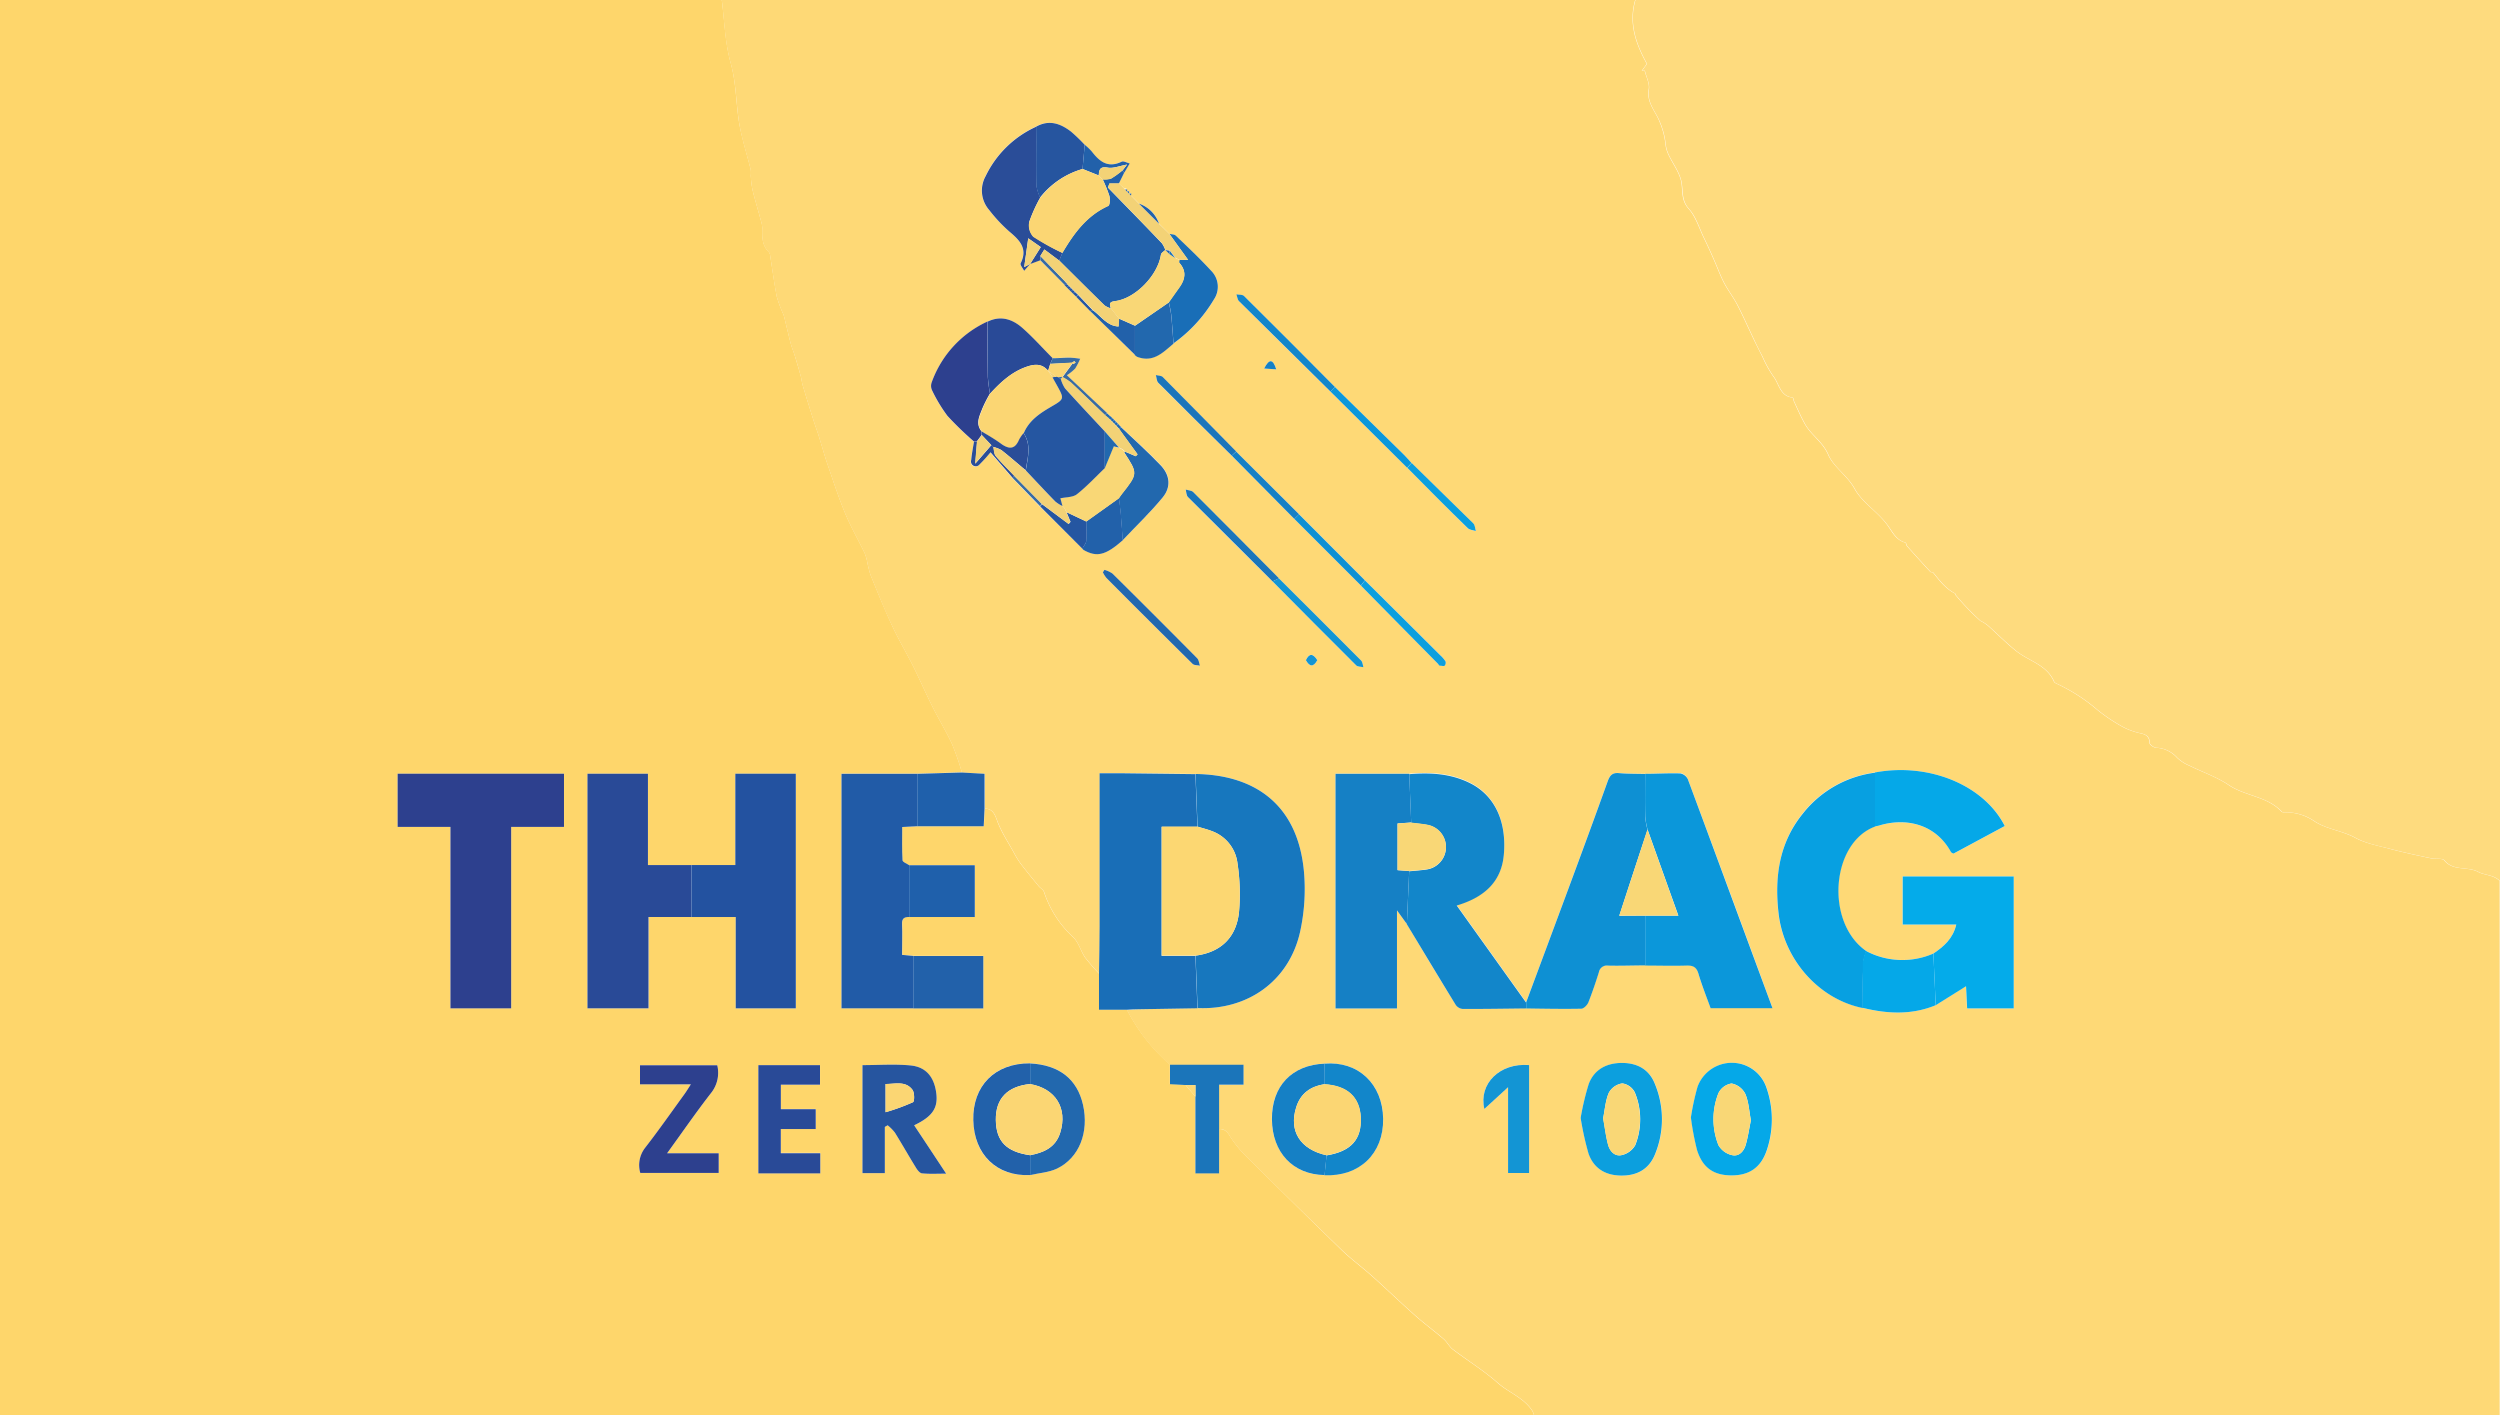 <svg id="Layer_1" data-name="Layer 1" xmlns="http://www.w3.org/2000/svg" viewBox="0 0 620 351"><defs><style>.cls-1{fill:#fed976;}.cls-2{fill:#fed66b;}.cls-3{fill:#fedb7e;}.cls-4{fill:#196eb7;}.cls-5{fill:#1777be;}.cls-6{fill:#1286ca;}.cls-7{fill:#1580c5;}.cls-8{fill:#0b97da;}.cls-9{fill:#0e90d3;}.cls-10{fill:#07a0e1;}.cls-11{fill:#04abea;}.cls-12{fill:#2261aa;}.cls-13{fill:#05a8e8;}.cls-14{fill:#0c9fde;}.cls-15{fill:#2a4d98;}.cls-16{fill:#2d408e;}.cls-17{fill:#1b75ba;}.cls-18{fill:#1f60ab;}.cls-19{fill:#1395d4;}.cls-20{fill:#294a97;}.cls-21{fill:#2268ae;}.cls-22{fill:#26559f;}.cls-23{fill:#f3d276;}.cls-24{fill:#2556a1;}.cls-25{fill:#386ba3;}.cls-26{fill:#2352a0;}.cls-27{fill:#215ba7;}.cls-28{fill:#fcd772;}.cls-29{fill:#f9d776;}.cls-30{fill:#fbd673;}</style></defs><path class="cls-1" d="M829,364h226.52c-1.67,5.73.11,10.84,2.87,15.84l-1.24,1.7.71,0c.39,1.57,1.31,3.23,1,4.68-.57,3.29,1.81,5.52,2.76,8.13a19.29,19.29,0,0,1,1.38,5.21,8.31,8.31,0,0,0,.74,2.76c1,2.14,2.51,4.11,3.1,6.34s-.13,4.84,1.92,7.11c1.78,2,2.6,4.82,3.8,7.29.84,1.72,1.62,3.45,2.39,5.2.87,1.95,1.6,4,2.58,5.88s2.32,3.58,3.3,5.48c1.5,2.9,2.81,5.9,4.23,8.85.65,1.35,1.34,2.68,2,4a28.3,28.3,0,0,0,2.63,4.78c1.5,1.85,1.66,5,4.84,5.36.17,0,.23.74.41,1.1.88,1.87,1.68,3.78,2.71,5.56,1.57,2.71,4.36,4.37,5.71,7.48s4.74,5.15,6.56,8.48c1.92,3.53,6,5.85,8.29,9.23,1.25,1.8,2.08,3.51,4.3,4.12.19.05.19.62.4.86q2.86,3.21,5.79,6.38c.14.16.57.06.7.21,1.59,2,3.12,4,5.45,5.18,0,0,0,.15,0,.23a61.45,61.45,0,0,0,6.26,6.54,9,9,0,0,1,1.82,1.14c2.4,2.13,4.65,4.46,7.17,6.43,3.14,2.45,7.49,3.36,9.27,7.51.11.26.5.43.8.57a43.6,43.6,0,0,1,10,6.47,42.48,42.48,0,0,0,6.06,4.07,16.32,16.32,0,0,0,3.34,1.38c1.49.51,3.44.29,3.51,2.74,0,.42,1,1.1,1.6,1.16a7.39,7.39,0,0,1,5.2,2.46,9.92,9.92,0,0,0,3.11,2c3.22,1.6,6.73,2.77,9.68,4.77,4.13,2.81,9.61,2.79,13.16,6.64a1.09,1.09,0,0,0,.72.16,12.37,12.37,0,0,1,7.35,2.17c3,2,6.87,2.33,10.18,4.13,2.71,1.48,6,2,9,2.85,3.23.85,6.5,1.53,9.77,2.24,1.12.24,2.8-.11,3.34.54,2.24,2.72,5.71,1.38,8.42,2.85,1.54.83,3.83.68,5.31,2.25V715H1030.48a6.32,6.32,0,0,0-.46-1.14c-2.11-3.26-5.86-4.5-8.65-7-3.44-3-7.4-5.47-11.07-8.25-.89-.68-1.41-1.82-2.27-2.56-2.3-2-4.75-3.77-7-5.78-3.63-3.21-7.11-6.58-10.72-9.81-2.49-2.23-5.21-4.21-7.61-6.53Q971.35,663,960.21,651.9a30.35,30.35,0,0,1-5-5.8c-.79-1.32-1.38-2.14-2.9-2.1V633h6.06v-4.9H940.13a46.1,46.1,0,0,1-10.66-13.64c1,0,2-.13,2.95-.15L947,614c12.49.52,22.68-6.74,25.4-18.81a49.27,49.27,0,0,0,1-14.83c-1.51-17.3-12.69-24.22-26.9-24.42l-18.21-.22c-1.8,0-3.6,0-5.55,0v3q0,17.49,0,35c0,3.91-.09,7.82-.15,11.73a49.42,49.42,0,0,1-3.47-4c-1.12-1.62-1.64-3.8-3-5.07a26.47,26.47,0,0,1-7.19-11.2c-.19-.55-.89-.91-1.3-1.4-1.46-1.77-2.93-3.55-4.32-5.37a21.23,21.23,0,0,1-1.78-2.82c-1.51-2.77-3.31-5.45-4.34-8.39-.61-1.72-1.25-2.56-2.94-2.7v-8.6l-5.7-.32a69,69,0,0,0-2.4-6.92c-1.47-3.18-3.31-6.2-4.89-9.34-1.68-3.35-3.17-6.8-4.85-10.16s-3.56-6.48-5.11-9.83c-2-4.18-3.68-8.46-5.42-12.73a26.31,26.31,0,0,1-.84-3.34,10.73,10.73,0,0,0-.63-2.09c-1.6-3.3-3.43-6.51-4.84-9.89-1.63-3.92-2.94-8-4.32-12-.8-2.34-1.45-4.74-2.2-7.11-.4-1.29-.89-2.56-1.29-3.86-.92-2.91-1.83-5.82-2.7-8.74-.21-.7-.26-1.45-.45-2.16-.5-1.8-1-3.59-1.57-5.37-.28-.92-.67-1.8-.92-2.73-.43-1.58-.79-3.19-1.19-4.79-.21-.84-.37-1.71-.66-2.53a33.51,33.51,0,0,1-1.63-4.37c-.67-3.36-1.1-6.76-1.64-10.15a1.62,1.62,0,0,0-.33-.92c-1.77-1.7-1.68-3.87-1.64-6.05a6.21,6.21,0,0,0-.31-1.69c-.54-2-1.13-4-1.67-6a25.15,25.15,0,0,1-.6-2.6,23.18,23.18,0,0,1-.26-2.63,8.42,8.42,0,0,0,0-1.41c-.88-3.53-2-7-2.69-10.57-1-5.25-.82-10.64-2.29-15.92C829.77,374.61,829.65,369.23,829,364ZM925.9,467.74l-.52-.53-.82-.75-10-9.4a11.8,11.8,0,0,0,2.07-1.68,17.06,17.06,0,0,0,1.23-2.41,23.57,23.57,0,0,0-2.5-.27c-1.44,0-2.88.09-4.32.14-2.49-2.52-4.85-5.17-7.5-7.5-2.47-2.18-5.39-3.18-8.66-1.56a26.33,26.33,0,0,0-13.8,15,2.63,2.63,0,0,0,0,1.93,37.85,37.85,0,0,0,3.88,6.47,81,81,0,0,0,6.59,6.37c-.26,1.53-.59,3.06-.75,4.6a1.19,1.19,0,0,0,2.08,1.09,35.25,35.25,0,0,0,2.71-3l5.47,6.32,6.85,7.08L918.39,500c.11.11.19.27.33.35,3.3,1.88,5.48,1.33,9.75-2.42,3.33-3.53,6.87-6.9,9.94-10.64,2.09-2.57,1.79-5.48-.53-7.93-3.13-3.3-6.55-6.33-9.84-9.47l-.78-.84-.5-.5c-.17-.17-.35-.34-.52-.52A.65.65,0,0,0,925.9,467.74ZM932,414l0,0-.54-.55,0,0L931,413l0,0-.54-.55,0,0,0-.57-.56,0,0,0,0-.57-.56,0,0,0,0-.57-.56,0,0,0-.54-.55,0,0L928,410l0,0-.54-.55v.06c.45-.9.89-1.8,1.33-2.7l1.34-2.29c-.67-.16-1.5-.66-2-.43-3.36,1.64-5.47,0-7.38-2.5a14.34,14.34,0,0,0-1.78-1.7,41.41,41.41,0,0,0-3.37-3.26c-2.63-2-5.48-3.06-8.69-1.23a25.64,25.64,0,0,0-12.51,12.27,7.32,7.32,0,0,0,.89,8.4,37.48,37.48,0,0,0,5.1,5.43c2.53,2.13,4.48,4.19,2.69,7.78-.19.39.55,1.24.86,1.87l1.5-1.73-.05.05,2.54-.94,6,6,.12.19.5.51.5.5.5.5.5.5.83.8,3.41,3.49L931.46,452a3,3,0,0,0,.59.44c3.94,1.51,6.38-1.1,9-3.27a36.06,36.06,0,0,0,10-10.87,5.6,5.6,0,0,0-.66-7.12c-2.78-3.05-5.82-5.88-8.8-8.74-.35-.33-1.05-.29-1.58-.42l-2.55-2.55a8,8,0,0,0-5-5l0,0Zm40.21,77.57L956.57,476c-6.07-6.17-12.12-12.34-18.22-18.47-.36-.36-1.12-.32-1.7-.47.19.64.18,1.47.59,1.89,6,6.06,12.14,12.07,18.23,18.09L971,492.7l16.5,16.5q9.56,9.69,19.11,19.39c.17.17.35.42.56.47s.88.21,1.08,0a1.15,1.15,0,0,0,.21-1.09,7.54,7.54,0,0,0-1.28-1.49q-9.35-9.3-18.7-18.59ZM999,480c5,5,9.94,10,15,15,.46.45,1.35.48,2,.71-.2-.64-.2-1.46-.61-1.87-5.07-5-10.2-10-15.31-15-.61-.67-1.19-1.37-1.84-2q-8.57-8.43-17.15-16.84-11.25-11.3-22.54-22.56c-.39-.38-1.24-.28-1.88-.41.2.56.24,1.29.62,1.67q11.31,11.25,22.68,22.42ZM965.6,508.19c6.9,6.95,13.78,13.91,20.73,20.82.38.38,1.19.32,1.8.46-.18-.55-.19-1.27-.56-1.64-6.78-6.83-13.61-13.62-20.42-20.41-7.08-7.14-14.16-14.3-21.28-21.4-.41-.41-1.22-.41-1.85-.61.17.62.15,1.44.55,1.84Q955,497.77,965.6,508.19Zm12.89,119.6c-8.07.3-13.16,5.65-13.07,13.78s5.23,13.72,13.06,13.85c8.63.43,14.67-5.36,14.54-14S986.79,627.08,978.49,627.79Zm151-27.31a19.23,19.23,0,0,1-16.7-.65c-10.25-7-8.79-27,2.21-30.91a6.35,6.35,0,0,0,1-.17c6.61-2,14-.44,17.86,6.54.1.18.38.26.62.41l12.73-6.85c-5.21-10.18-18.84-15.78-32.18-13.28a27.19,27.19,0,0,0-18,10.2c-5.79,7.21-6.93,15.67-6,24.55,1.28,11.62,10,21.44,20.93,23.63,6.09,1.5,12.13,1.8,18.07-.66l7.52-4.7c.09,1.84.18,3.68.27,5.49h11.55V581.37h-27.53v11.91h13.29C1134.34,596.81,1132,598.75,1129.48,600.48ZM1058,555.91c-2.16-.06-4.32,0-6.47-.21-1.65-.14-2.29.59-2.82,2-3.19,8.9-6.46,17.76-9.74,26.62q-5.22,14.11-10.49,28.21l-17.22-24.09c7.38-2.17,11.14-6.35,11.69-12.58.74-8.25-2.25-14.7-8.37-17.76-4.76-2.38-9.88-2.68-15.09-2.23H981.21V614.1h15.24V589.77l2.45,3.39c4,6.69,8,13.39,12.12,20a2.41,2.41,0,0,0,1.75,1c5.23,0,10.47-.07,15.7-.13,4.56,0,9.12.16,13.67.07.61,0,1.48-.9,1.76-1.57,1-2.45,1.82-5,2.61-7.49a2,2,0,0,1,2.27-1.63c3.07.08,6.14,0,9.2-.05,3.41,0,6.83.15,10.23,0,1.67-.05,2.53.35,3,2.07.83,2.93,2,5.77,3,8.5h15.35c-7-19.11-14-38-21-56.79a2.64,2.64,0,0,0-1.86-1.43C1063.82,555.71,1060.91,555.86,1058,555.91Zm-16,85.33a74.15,74.15,0,0,0,2,8.88c1.26,3.51,4,5.32,7.88,5.42,4.05.1,7-1.51,8.57-5.2a22.79,22.79,0,0,0,0-17.52c-1.39-3.55-4.37-5.19-8.09-5.21s-6.94,1.56-8.32,5.23A66.82,66.82,0,0,0,1042,641.24Zm27.38-.12a67.52,67.52,0,0,0,1.52,8.08c1.37,4.37,4.2,6.29,8.52,6.3s7.35-2,8.8-6.31a23.78,23.78,0,0,0-.11-15.45,9.05,9.05,0,0,0-17.08-.22A62.32,62.32,0,0,0,1069.34,641.12ZM1024,633.63V654.9h5.22V628.14c-7.23-.6-12.57,4.6-11.1,10.88ZM923.9,505.32l-.39.61a6.84,6.84,0,0,0,.86,1.38Q935,518,945.76,528.66c.38.38,1.21.31,1.83.45-.22-.62-.27-1.42-.69-1.84q-10.46-10.56-21-21A6.7,6.7,0,0,0,923.9,505.32Zm42.61-49.72c-.82-2.56-1.74-2.69-3-.21Zm10.18,72.12c-1.1-1.75-2-1.7-2.83,0C974.76,529.32,975.67,529.57,976.69,527.72Z" transform="translate(-650 -364)"/><path class="cls-2" d="M952.34,644c1.52,0,2.11.78,2.9,2.1a30.35,30.35,0,0,0,5,5.8Q971.37,663,982.69,674c2.4,2.32,5.12,4.3,7.61,6.53,3.61,3.23,7.09,6.6,10.72,9.81,2.26,2,4.71,3.8,7,5.78.86.74,1.38,1.88,2.27,2.56,3.67,2.78,7.63,5.21,11.07,8.25,2.79,2.47,6.54,3.71,8.65,7a6.32,6.32,0,0,1,.46,1.14H650V364H829c.69,5.23.81,10.61,2.22,15.64,1.47,5.28,1.25,10.67,2.29,15.92.71,3.56,1.81,7,2.69,10.57a8.42,8.42,0,0,1,0,1.41,23.18,23.18,0,0,0,.26,2.63,25.15,25.15,0,0,0,.6,2.6c.54,2,1.13,4,1.67,6a6.21,6.21,0,0,1,.31,1.69c0,2.18-.13,4.35,1.64,6.05a1.62,1.62,0,0,1,.33.92c.54,3.39,1,6.79,1.64,10.15a33.51,33.51,0,0,0,1.63,4.37c.29.82.45,1.69.66,2.53.4,1.6.76,3.21,1.19,4.79.25.93.64,1.81.92,2.73.54,1.78,1.07,3.57,1.57,5.37.19.71.24,1.46.45,2.16.87,2.92,1.78,5.83,2.7,8.74.4,1.3.89,2.57,1.29,3.86.75,2.37,1.4,4.77,2.2,7.11,1.38,4,2.69,8.08,4.32,12,1.41,3.38,3.24,6.59,4.84,9.89a10.73,10.73,0,0,1,.63,2.09,26.31,26.31,0,0,0,.84,3.34c1.74,4.27,3.47,8.55,5.42,12.73,1.55,3.35,3.46,6.53,5.11,9.83s3.17,6.81,4.85,10.16c1.58,3.14,3.42,6.16,4.89,9.34a69,69,0,0,1,2.4,6.92l-11,.33H858.69v58.18h35.17v-13H876.47l-2.73-.27c0-2.7.07-5.19,0-7.68-.06-1.38.6-1.73,1.76-1.71h16.28V578.58H875.47c-.58-.4-1.62-.78-1.64-1.22-.16-2.7-.08-5.42-.08-8.25l3.72-.19H894c.08-1.63.14-3,.21-4.42,1.69.14,2.33,1,2.94,2.7,1,2.94,2.83,5.62,4.34,8.39a21.23,21.23,0,0,0,1.78,2.82c1.39,1.82,2.86,3.6,4.32,5.37.41.49,1.11.85,1.3,1.4a26.47,26.47,0,0,0,7.19,11.2c1.4,1.27,1.92,3.45,3,5.07a49.42,49.42,0,0,0,3.47,4v8.92h6.92a46.1,46.1,0,0,0,10.66,13.64v4.82l3.84.21,2.49,2.91v19h5.88Zm-46.87,11.42c2.22-.51,4.63-.65,6.64-1.62,5.54-2.67,8-9,6.47-15.81-1.44-6.41-5.92-9.91-13.12-10.28-8.76-.05-14.26,5.46-14.08,14.11S897.21,655.79,905.47,655.42Zm-84-64h11v22.65h14.9V555.88h-15v22.65H810.71V555.88h-15v58.18h15.14V591.42Zm-31.59-22.35V555.88H748.61v13.17h13.1v45h15.06v-45Zm86.84,74c4.55-2.17,5.95-4.28,5.49-7.94-.49-3.89-2.59-6.53-6.38-6.9s-7.91-.08-11.93-.08v26.79h5.55V643.48l.7-.41a11.34,11.34,0,0,1,1.79,1.81c1.79,2.89,3.47,5.86,5.26,8.76.35.57,1,1.31,1.54,1.36,1.83.18,3.69.07,5.92.07C881.84,650.81,879.33,647,876.71,643.07Zm-55.37-10.16c-.75,1.15-1.16,1.84-1.63,2.48-3.23,4.45-6.37,9-9.74,13.28a7,7,0,0,0-1.18,6.22h19.45V650h-12.8c3.8-5.25,7.2-10.18,10.86-14.89a8,8,0,0,0,1.58-6.94H808.72v4.73Zm32.09,17h-9.79v-6h8.66v-4.9h-8.65V633h9.71v-4.81H838.07v26.78h15.36Z" transform="translate(-650 -364)"/><path class="cls-3" d="M1270,582.5c-1.48-1.57-3.77-1.42-5.31-2.25-2.71-1.47-6.18-.13-8.42-2.85-.54-.65-2.22-.3-3.34-.54-3.27-.71-6.54-1.39-9.77-2.24-3.05-.81-6.3-1.37-9-2.85-3.31-1.8-7.22-2.12-10.18-4.13a12.37,12.37,0,0,0-7.35-2.17,1.09,1.09,0,0,1-.72-.16c-3.55-3.85-9-3.83-13.16-6.64-3-2-6.46-3.17-9.68-4.77a9.92,9.92,0,0,1-3.11-2,7.39,7.39,0,0,0-5.2-2.46c-.59-.06-1.58-.74-1.6-1.16-.07-2.45-2-2.23-3.51-2.74a16.32,16.32,0,0,1-3.34-1.38,42.48,42.48,0,0,1-6.06-4.07,43.6,43.6,0,0,0-10-6.47c-.3-.14-.69-.31-.8-.57-1.78-4.15-6.13-5.06-9.27-7.51-2.52-2-4.77-4.3-7.17-6.43a9,9,0,0,0-1.82-1.14,61.45,61.45,0,0,1-6.26-6.54c0-.08,0-.21,0-.23-2.33-1.19-3.86-3.21-5.45-5.18-.13-.15-.56-.05-.7-.21q-2.93-3.17-5.79-6.38c-.21-.24-.21-.81-.4-.86-2.22-.61-3-2.32-4.3-4.12-2.34-3.38-6.37-5.7-8.29-9.23-1.82-3.33-5.18-5.27-6.56-8.48s-4.14-4.77-5.71-7.48c-1-1.78-1.83-3.69-2.71-5.56-.18-.36-.24-1.08-.41-1.1-3.18-.38-3.34-3.51-4.84-5.36a28.3,28.3,0,0,1-2.63-4.78c-.7-1.33-1.39-2.66-2-4-1.42-2.95-2.73-5.95-4.23-8.85-1-1.9-2.32-3.6-3.3-5.48s-1.71-3.93-2.58-5.88c-.77-1.75-1.55-3.48-2.39-5.2-1.2-2.47-2-5.32-3.8-7.29-2-2.27-1.29-4.76-1.92-7.11s-2.1-4.2-3.1-6.34a8.31,8.31,0,0,1-.74-2.76,19.29,19.29,0,0,0-1.38-5.21c-1-2.61-3.33-4.84-2.76-8.13.26-1.45-.66-3.11-1-4.68l-.71,0,1.24-1.7c-2.76-5-4.54-10.11-2.87-15.84H1270Z" transform="translate(-650 -364)"/><path class="cls-4" d="M929.47,614.42h-6.92V605.5c.06-3.91.14-7.82.15-11.73q0-17.49,0-35v-3c1.95,0,3.75,0,5.55,0l18.21.22q.25,6.52.5,13.06h-8.89v32h8.39q.25,6.51.5,13l-14.55.25C931.44,614.29,930.46,614.37,929.47,614.42Z" transform="translate(-650 -364)"/><path class="cls-5" d="M947,614q-.24-6.51-.5-13c6.38-.85,10.14-4.59,10.78-10.86a50.83,50.83,0,0,0-.39-12.07,9.71,9.71,0,0,0-6.16-7.88c-1.21-.49-2.48-.79-3.73-1.18q-.24-6.53-.5-13.06c14.21.2,25.39,7.12,26.9,24.42a49.27,49.27,0,0,1-1,14.83C969.65,607.28,959.46,614.54,947,614Z" transform="translate(-650 -364)"/><path class="cls-6" d="M1028.47,614.09c-5.23.06-10.47.15-15.7.13a2.41,2.41,0,0,1-1.75-1c-4.08-6.65-8.09-13.35-12.12-20q.29-6.57.58-13.13c1.48-.15,3-.24,4.44-.47a5.6,5.6,0,0,0,.23-11c-1.37-.28-2.78-.38-4.17-.56q-.24-6-.49-12.06c5.21-.45,10.33-.15,15.09,2.23,6.12,3.06,9.11,9.51,8.37,17.76-.55,6.23-4.31,10.41-11.69,12.58l17.22,24.09C1028.48,613.08,1028.47,613.58,1028.47,614.09Z" transform="translate(-650 -364)"/><path class="cls-7" d="M999.49,555.91q.25,6,.49,12.06l-3.39.25v11.59l2.89.22q-.29,6.57-.58,13.13l-2.45-3.39V614.1H981.21V555.91Z" transform="translate(-650 -364)"/><path class="cls-8" d="M1058,555.91c2.91,0,5.82-.2,8.72-.1a2.64,2.64,0,0,1,1.86,1.43c7,18.83,13.92,37.68,21,56.79h-15.35c-1-2.73-2.12-5.57-3-8.5-.49-1.72-1.35-2.12-3-2.07-3.4.11-6.82,0-10.23,0V591.08h8.24c-2.65-7.39-5.14-14.37-7.64-21.36a18.89,18.89,0,0,1-.57-3.13C1057.94,563,1058,559.47,1058,555.91Z" transform="translate(-650 -364)"/><path class="cls-9" d="M1058,591.08v12.34c-3.06,0-6.13.13-9.2.05a2,2,0,0,0-2.27,1.63c-.79,2.52-1.63,5-2.61,7.49-.28.67-1.15,1.56-1.76,1.57-4.55.09-9.11,0-13.67-.07,0-.51,0-1,0-1.52q5.25-14.1,10.49-28.21c3.28-8.86,6.55-17.72,9.74-26.62.53-1.45,1.17-2.18,2.82-2,2.15.19,4.31.15,6.47.21,0,3.56-.06,7.12,0,10.68a18.89,18.89,0,0,0,.57,3.13c-2.31,7-4.62,14-7,21.36Z" transform="translate(-650 -364)"/><path class="cls-10" d="M1112,614c-10.9-2.19-19.65-12-20.93-23.63-1-8.88.16-17.34,6-24.55a27.19,27.19,0,0,1,18-10.2v13.35c-11,4-12.46,23.88-2.21,30.91a11.41,11.41,0,0,0-.76,2.72C1111.94,606.35,1112,610.15,1112,614Z" transform="translate(-650 -364)"/><path class="cls-11" d="M1129.48,600.48c2.56-1.73,4.86-3.67,5.68-7.2h-13.29V581.37h27.53v32.71h-11.55c-.09-1.81-.18-3.65-.27-5.49l-7.52,4.7Z" transform="translate(-650 -364)"/><path class="cls-12" d="M928.8,406.83c-.44.9-.88,1.8-1.33,2.7h-2.33l-.37,1c4.47,4.6,9,9.19,13.39,13.82A6.51,6.51,0,0,1,939,426c-.38.38-1,.72-1.08,1.15-.76,5.13-6.35,10.94-11.44,11.55-1.52.18-1.27.84-1,1.77a5.4,5.4,0,0,1-1.57-.73c-3.77-3.68-7.49-7.4-11.23-11.11.26-.65.52-1.3.79-1.95,2.84-4.8,6-9.23,11.38-11.64.4-.18.47-1.71.26-2.5a34.13,34.13,0,0,0-1.65-4.08,5.82,5.82,0,0,0,2.07-.19,22.91,22.91,0,0,0,2.79-2Z" transform="translate(-650 -364)"/><path class="cls-13" d="M1115,568.92V555.57c13.34-2.5,27,3.1,32.18,13.28l-12.73,6.85c-.24-.15-.52-.23-.62-.41-3.83-7-11.25-8.59-17.86-6.54A6.35,6.35,0,0,1,1115,568.92Z" transform="translate(-650 -364)"/><path class="cls-14" d="M1042,641.24a66.82,66.82,0,0,1,2-8.4c1.38-3.67,4.51-5.25,8.32-5.23s6.7,1.66,8.09,5.21a22.79,22.79,0,0,1,0,17.52c-1.53,3.69-4.52,5.3-8.57,5.2-3.89-.1-6.62-1.91-7.88-5.42A74.15,74.15,0,0,1,1042,641.24Zm5.6.17c.41,2.28.66,4.43,1.22,6.49.43,1.63,1.67,3,3.44,2.55a5.18,5.18,0,0,0,3.28-2.43,17.37,17.37,0,0,0-.1-13.1,4.12,4.12,0,0,0-3.1-2.23A4.55,4.55,0,0,0,1049,635C1048.13,637,1048,639.3,1047.56,641.41Z" transform="translate(-650 -364)"/><path class="cls-13" d="M1069.34,641.12a62.32,62.32,0,0,1,1.65-7.6,9.05,9.05,0,0,1,17.08.22,23.78,23.78,0,0,1,.11,15.45c-1.45,4.36-4.36,6.33-8.8,6.31s-7.15-1.93-8.52-6.3A67.52,67.52,0,0,1,1069.34,641.12Zm14.88.72c-.43-2.24-.53-4.57-1.39-6.57a4.85,4.85,0,0,0-3.39-2.56,4.37,4.37,0,0,0-3.26,2.4,17.45,17.45,0,0,0,0,12.89,5.19,5.19,0,0,0,3.28,2.45c1.77.46,3-.89,3.48-2.51C1083.5,646,1083.79,643.91,1084.22,641.84Z" transform="translate(-650 -364)"/><path class="cls-15" d="M913.48,426.7c-.27.65-.53,1.3-.79,1.95L909,425.87l-1,1.62v1.06l-2.54.94c.86-1.36,1.72-2.72,2.65-4.21L905,423.1c-.35,2.56-.65,4.76-1,7.14l1.48-.8-1.5,1.73c-.31-.63-1.05-1.48-.86-1.87,1.79-3.59-.16-5.65-2.69-7.78a37.48,37.48,0,0,1-5.1-5.43,7.32,7.32,0,0,1-.89-8.4A25.64,25.64,0,0,1,907,395.42c0,4.89,0,9.79.06,14.68a10.66,10.66,0,0,0,.92,2.89,37.66,37.66,0,0,0-2.71,6,4.19,4.19,0,0,0,1,3.64A60.06,60.06,0,0,0,913.48,426.7Z" transform="translate(-650 -364)"/><path class="cls-16" d="M891.56,473.51a81,81,0,0,1-6.59-6.37,37.85,37.85,0,0,1-3.88-6.47,2.63,2.63,0,0,1,0-1.93,26.33,26.33,0,0,1,13.8-15c0,4.57,0,9.14.08,13.71a36.53,36.53,0,0,0,.54,4.15,33.42,33.42,0,0,0-1.88,3.67c-.7,1.86-1.81,3.77-.19,5.73l0,.87-1.17,1.59Z" transform="translate(-650 -364)"/><path class="cls-13" d="M1129.48,600.48l.58,12.81c-5.94,2.46-12,2.16-18.07.66,0-3.8,0-7.6,0-11.4a11.41,11.41,0,0,1,.76-2.72A19.23,19.23,0,0,0,1129.48,600.48Z" transform="translate(-650 -364)"/><path class="cls-17" d="M944,633.09l-3.84-.21v-4.82H958.4V633h-6.06v22h-5.88V633.09Z" transform="translate(-650 -364)"/><path class="cls-18" d="M877.47,555.91l11-.33,5.7.32v8.6c-.07,1.39-.13,2.79-.21,4.42H877.47Z" transform="translate(-650 -364)"/><path class="cls-6" d="M978.49,627.79c8.3-.71,14.4,5,14.53,13.67s-5.91,14.39-14.54,14c.17-1.64.33-3.27.5-4.91,6.12-1,8.76-4,8.48-9.46-.26-5-3.33-7.84-9-8.18Z" transform="translate(-650 -364)"/><path class="cls-7" d="M979,650.51c-.17,1.64-.33,3.27-.5,4.91-7.83-.13-13-5.58-13.06-13.85s5-13.48,13.07-13.78c0,1.7,0,3.39,0,5.08-3.48.54-6,2.29-7.05,5.75C969.57,644.51,972.47,649.08,979,650.51Z" transform="translate(-650 -364)"/><path class="cls-19" d="M1024,633.63l-5.88,5.39c-1.47-6.28,3.87-11.48,11.1-10.88V654.9H1024Z" transform="translate(-650 -364)"/><path class="cls-20" d="M895.53,461.64a36.53,36.53,0,0,1-.54-4.15c-.08-4.57-.06-9.14-.08-13.71,3.27-1.62,6.19-.62,8.66,1.56,2.65,2.33,5,5,7.5,7.5-.21.47-.41.93-.61,1.4l-.52,1.73c-1.41-1.71-3.09-1.75-5.09-1.1C901,456.13,898.18,458.76,895.53,461.64Z" transform="translate(-650 -364)"/><path class="cls-21" d="M928,469.93c3.29,3.14,6.71,6.17,9.84,9.47,2.32,2.45,2.62,5.36.53,7.93-3.07,3.74-6.61,7.11-9.94,10.64-.17-2.2-.31-4.41-.5-6.61-.11-1.29-.3-2.57-.45-3.85.24-.34.45-.69.71-1,4-5.1,4-5.1.6-10.33,0,0,.09-.13.13-.2l2.74,1.17.44-.47-4.56-6.27Z" transform="translate(-650 -364)"/><path class="cls-4" d="M940,422c.53.13,1.23.09,1.58.42,3,2.86,6,5.69,8.8,8.74a5.6,5.6,0,0,1,.66,7.12,36.06,36.06,0,0,1-10,10.87c-.19-2.38-.34-4.78-.58-7.16a29.71,29.71,0,0,0-.6-3.07c.86-1.22,1.71-2.45,2.59-3.65,1.49-2,1.85-4.05,0-6.11-.12-.13,0-.48,0-.72h2.18Z" transform="translate(-650 -364)"/><path class="cls-22" d="M907.93,413a10.66,10.66,0,0,1-.92-2.89c-.1-4.89,0-9.79-.06-14.68,3.21-1.83,6.06-.8,8.69,1.23a41.41,41.41,0,0,1,3.37,3.26l-.54,6A20.58,20.58,0,0,0,907.93,413Z" transform="translate(-650 -364)"/><path class="cls-21" d="M939.85,439a29.71,29.71,0,0,1,.6,3.07c.24,2.38.39,4.78.58,7.16-2.6,2.17-5,4.78-9,3.27a3,3,0,0,1-.59-.44v-7.25Z" transform="translate(-650 -364)"/><path class="cls-12" d="M927.52,487.51c.15,1.28.34,2.56.45,3.85.19,2.2.33,4.41.5,6.61-4.27,3.75-6.45,4.3-9.75,2.42-.14-.08-.22-.24-.33-.35.36-.66,1-1.29,1-2,.14-1.57,0-3.15,0-4.73Z" transform="translate(-650 -364)"/><path class="cls-21" d="M923.9,505.32a6.7,6.7,0,0,1,2,.93q10.57,10.46,21,21c.42.42.47,1.22.69,1.84-.62-.14-1.45-.07-1.83-.45Q935,518,924.37,507.31a6.84,6.84,0,0,1-.86-1.38Z" transform="translate(-650 -364)"/><path class="cls-23" d="M940,422l4.67,6.44h-2.18v0l-1-.52,0,0-1.42-1.84L939,426H939a6.51,6.51,0,0,0-.85-1.71c-4.44-4.63-8.92-9.22-13.39-13.82l.37-1h2.33v-.06l.54.55,0,0,.54.55,0,0,.54.55,0,0,.54.55,0,0,.54.55,0,0,.54.55,0,0,.54.55,0,0,.54.55,0,0,.54.55,0,0,.54.55,0,0,5,5Z" transform="translate(-650 -364)"/><path class="cls-17" d="M965.6,508.19q-10.53-10.45-21-20.94c-.4-.4-.38-1.22-.55-1.84.63.2,1.44.2,1.85.61,7.12,7.1,14.2,14.26,21.28,21.4Z" transform="translate(-650 -364)"/><path class="cls-6" d="M979.94,461.09q-11.34-11.2-22.68-22.42c-.38-.38-.42-1.11-.62-1.67.64.13,1.49,0,1.88.41q11.33,11.23,22.54,22.56C980.69,460.34,980.32,460.72,979.94,461.09Z" transform="translate(-650 -364)"/><path class="cls-14" d="M988.5,507.93q9.36,9.29,18.7,18.59a7.54,7.54,0,0,1,1.28,1.49,1.15,1.15,0,0,1-.21,1.09c-.2.17-.72,0-1.08,0s-.39-.3-.56-.47q-9.57-9.69-19.11-19.39Z" transform="translate(-650 -364)"/><path class="cls-19" d="M965.6,508.19l1.55-.77c6.81,6.79,13.64,13.58,20.42,20.41.37.37.38,1.09.56,1.64-.61-.14-1.42-.08-1.8-.46C979.38,522.1,972.5,515.14,965.6,508.19Z" transform="translate(-650 -364)"/><path class="cls-17" d="M955.47,477c-6.09-6-12.19-12-18.23-18.09-.41-.42-.4-1.25-.59-1.89.58.15,1.34.11,1.7.47,6.1,6.13,12.15,12.3,18.22,18.47Z" transform="translate(-650 -364)"/><path class="cls-8" d="M979.94,461.09c.38-.37.75-.75,1.12-1.12q8.58,8.41,17.15,16.84c.65.64,1.23,1.34,1.84,2-.36.4-.73.79-1.09,1.18Z" transform="translate(-650 -364)"/><path class="cls-14" d="M999,480c.36-.39.73-.78,1.09-1.18,5.11,5,10.24,10,15.31,15,.41.41.41,1.23.61,1.87-.69-.23-1.58-.26-2-.71C1008.9,490,1003.94,485,999,480Z" transform="translate(-650 -364)"/><path class="cls-24" d="M919.43,493.35c0,1.58.13,3.16,0,4.73-.06.67-.67,1.3-1,2l-10.47-10.48.48-.55,6.6,4.91.46-.55-1-2.38Z" transform="translate(-650 -364)"/><path class="cls-9" d="M988.5,507.93l-1,1.27L971,492.7l1.15-1.16Z" transform="translate(-650 -364)"/><path class="cls-12" d="M931.47,444.77V452L920.3,441.07l.75-.1c2,1.42,3.45,3.86,6.33,4,0-.78.06-1.36.09-1.95Z" transform="translate(-650 -364)"/><path class="cls-7" d="M972.17,491.54,971,492.7,955.47,477l1.1-1Z" transform="translate(-650 -364)"/><path class="cls-25" d="M910.46,454.24c.2-.47.4-.93.61-1.4,1.44,0,2.88-.15,4.32-.14a23.57,23.57,0,0,1,2.5.27,17.06,17.06,0,0,1-1.23,2.41,11.8,11.8,0,0,1-2.07,1.68l10,9.4L924,467c-2.78-2.68-5.54-5.39-8.35-8a14.52,14.52,0,0,0-2.18-1.41c.83-1.14,1.67-2.27,2.66-3.62Zm5.7.06.59-.38c-.1-.12-.23-.34-.29-.32a2.51,2.51,0,0,0-.61.31Z" transform="translate(-650 -364)"/><path class="cls-12" d="M918.47,405.9l.54-6a14.34,14.34,0,0,1,1.78,1.7c1.91,2.49,4,4.14,7.38,2.5.47-.23,1.3.27,2,.43l-1.34,2.29-.47-.49,1.16-1.52c-1.88.34-3.42,1-4.78.76-2-.36-2.14.55-2.24,1.94Z" transform="translate(-650 -364)"/><path class="cls-15" d="M891.56,473.51h.76c-.13,1.64-.27,3.28-.45,5.49l4-4.61.49.46c.19.76.15,1.7.6,2.24,1.44,1.71,3.05,3.28,4.59,4.9l-.43.5-5.47-6.32a35.25,35.25,0,0,1-2.71,3,1.19,1.19,0,0,1-2.08-1.09C891,476.57,891.3,475,891.56,473.51Z" transform="translate(-650 -364)"/><path class="cls-25" d="M901.07,482.48l.43-.5,6.9,7-.48.55Z" transform="translate(-650 -364)"/><path class="cls-25" d="M908,428.55c0-.35,0-.7,0-1.06l6.35,6.52-.39.57Z" transform="translate(-650 -364)"/><path class="cls-12" d="M937.44,419.49l-5-5A8,8,0,0,1,937.44,419.49Z" transform="translate(-650 -364)"/><path class="cls-7" d="M966.51,455.6l-3-.21C964.77,452.91,965.69,453,966.51,455.6Z" transform="translate(-650 -364)"/><path class="cls-19" d="M976.69,527.72c-1,1.85-1.93,1.6-2.83,0C974.69,526,975.59,526,976.69,527.72Z" transform="translate(-650 -364)"/><path class="cls-24" d="M921.05,441l-.75.1-3.41-3.49.46-.48Z" transform="translate(-650 -364)"/><path class="cls-21" d="M924,467l.57-.49.82.75-.56.46Z" transform="translate(-650 -364)"/><path class="cls-24" d="M916.89,437.58l-.83-.8.52-.39.77.71Z" transform="translate(-650 -364)"/><path class="cls-21" d="M927.26,469.09l.78.84-.46.47-.72-.78Z" transform="translate(-650 -364)"/><path class="cls-24" d="M916.06,436.78l-.5-.5.52-.39.5.5Z" transform="translate(-650 -364)"/><path class="cls-24" d="M915.56,436.28l-.5-.5.52-.39.5.5Z" transform="translate(-650 -364)"/><path class="cls-24" d="M915.06,435.78l-.5-.5.52-.39.5.5Z" transform="translate(-650 -364)"/><path class="cls-24" d="M914.56,435.28l-.5-.51.52-.37.5.49Z" transform="translate(-650 -364)"/><path class="cls-24" d="M913.94,434.58l.39-.57a.46.46,0,0,1,.25.39l-.52.37Z" transform="translate(-650 -364)"/><path class="cls-12" d="M929,411l-.54-.55Z" transform="translate(-650 -364)"/><path class="cls-12" d="M928.5,410.52,928,410Z" transform="translate(-650 -364)"/><path class="cls-12" d="M928,410l-.54-.55Z" transform="translate(-650 -364)"/><path class="cls-12" d="M930,412l-.54-.55.56,0Z" transform="translate(-650 -364)"/><path class="cls-12" d="M930.5,412.52,930,412l.56,0Z" transform="translate(-650 -364)"/><path class="cls-12" d="M931,413l-.54-.55Z" transform="translate(-650 -364)"/><path class="cls-12" d="M931.5,413.52,931,413Z" transform="translate(-650 -364)"/><path class="cls-21" d="M926.76,468.59l.5.5c-.14.17-.27.35-.4.53l-.5-.51Z" transform="translate(-650 -364)"/><path class="cls-21" d="M926.24,468.07c.17.18.35.35.52.52l-.4.52-.5-.5Z" transform="translate(-650 -364)"/><path class="cls-12" d="M932,414l-.54-.55Z" transform="translate(-650 -364)"/><path class="cls-21" d="M925.38,467.21l.52.53-.54.37-.54-.44Z" transform="translate(-650 -364)"/><path class="cls-12" d="M929.5,411.52,929,411l.56,0Z" transform="translate(-650 -364)"/><path class="cls-12" d="M932.5,414.52,932,414Z" transform="translate(-650 -364)"/><path class="cls-21" d="M925.9,467.74a.65.65,0,0,1,.34.33l-.38.54-.5-.5Z" transform="translate(-650 -364)"/><path class="cls-16" d="M789.87,569.07h-13.1v45H761.71v-45h-13.1V555.88h41.26Z" transform="translate(-650 -364)"/><path class="cls-20" d="M821.46,591.42H810.83v22.64H795.69V555.88h15v22.65h10.75Z" transform="translate(-650 -364)"/><path class="cls-26" d="M821.46,591.42V578.53h10.9V555.88h15v58.19h-14.9V591.42Z" transform="translate(-650 -364)"/><path class="cls-27" d="M877.47,555.91v13l-3.72.19c0,2.83-.08,5.55.08,8.25,0,.44,1.06.82,1.64,1.22v12.84c-1.16,0-1.82.33-1.76,1.71.1,2.49,0,5,0,7.68l2.73.27v13H858.69V555.91Z" transform="translate(-650 -364)"/><path class="cls-22" d="M876.71,643.07c2.62,3.95,5.13,7.74,7.94,12-2.23,0-4.09.11-5.92-.07-.56,0-1.19-.79-1.54-1.36-1.79-2.9-3.47-5.87-5.26-8.76a11.34,11.34,0,0,0-1.79-1.81l-.7.41v11.46h-5.55V628.15c4,0,8-.3,11.93.08s5.89,3,6.38,6.9C882.66,638.79,881.26,640.9,876.71,643.07Zm-7.09-10.24v7a52.08,52.08,0,0,0,6.79-2.48c.41-.2.41-2.37-.13-3.08C874.57,632,872,632.86,869.62,632.83Z" transform="translate(-650 -364)"/><path class="cls-16" d="M821.34,632.91H808.72v-4.73h19.16a8,8,0,0,1-1.58,6.94c-3.66,4.71-7.06,9.64-10.86,14.89h12.8v4.88H808.79a7,7,0,0,1,1.18-6.22c3.37-4.33,6.51-8.83,9.74-13.28C820.18,634.75,820.59,634.06,821.34,632.91Z" transform="translate(-650 -364)"/><path class="cls-20" d="M853.43,650v5H838.07V628.16h15.29V633h-9.71v6.08h8.65V644h-8.66v6Z" transform="translate(-650 -364)"/><path class="cls-12" d="M876.47,614.09v-13h17.39v13Z" transform="translate(-650 -364)"/><path class="cls-18" d="M875.47,591.42V578.58h16.28v12.84Z" transform="translate(-650 -364)"/><path class="cls-12" d="M905.47,655.42c-8.26.37-13.9-5.08-14.09-13.6s5.32-14.16,14.08-14.11c0,1.71,0,3.42,0,5.13-5.67.58-8.57,3.63-8.5,8.94s2.63,7.88,8.5,8.72Z" transform="translate(-650 -364)"/><path class="cls-21" d="M905.47,655.42V650.5c3.41-.67,6.35-1.92,7.48-5.64,1.85-6-1.17-10.92-7.48-12,0-1.71,0-3.42,0-5.13,7.2.37,11.68,3.87,13.12,10.28,1.52,6.79-.93,13.14-6.47,15.81C910.1,654.77,907.69,654.91,905.47,655.42Z" transform="translate(-650 -364)"/><path class="cls-1" d="M944,633.09h2.49V636Z" transform="translate(-650 -364)"/><path class="cls-28" d="M947,569c1.25.39,2.52.69,3.73,1.18a9.71,9.71,0,0,1,6.16,7.88,50.83,50.83,0,0,1,.39,12.07c-.64,6.27-4.4,10-10.78,10.86h-8.39V569Z" transform="translate(-650 -364)"/><path class="cls-29" d="M999.48,580l-2.89-.22V568.22L1000,568c1.39.18,2.8.28,4.17.56a5.6,5.6,0,0,1-.23,11C1002.45,579.79,1001,579.88,999.48,580Z" transform="translate(-650 -364)"/><path class="cls-29" d="M1058,591.08h-6.43c2.41-7.31,4.72-14.33,7-21.36,2.5,7,5,14,7.64,21.36Z" transform="translate(-650 -364)"/><path class="cls-30" d="M918.47,405.9l4,1.62,0,0,1,1v0a34.13,34.13,0,0,1,1.65,4.08c.21.79.14,2.32-.26,2.5-5.34,2.41-8.54,6.84-11.38,11.64a60.06,60.06,0,0,1-7.25-4,4.19,4.19,0,0,1-1-3.64,37.66,37.66,0,0,1,2.71-6A20.58,20.58,0,0,1,918.47,405.9Z" transform="translate(-650 -364)"/><path class="cls-29" d="M931.47,444.77l-4-1.79,0,0c-.68-.84-1.35-1.69-2-2.53v0c-.27-.93-.52-1.59,1-1.77,5.09-.61,10.68-6.42,11.44-11.55.06-.43.7-.77,1.08-1.15H939l1,1,1.51,1,0,0,1,.52v0c0,.24-.13.59,0,.72,1.82,2.06,1.46,4.07,0,6.11-.88,1.2-1.73,2.43-2.59,3.65Z" transform="translate(-650 -364)"/><path class="cls-23" d="M914.58,434.4a.46.46,0,0,0-.25-.39L908,427.49l1-1.62,3.74,2.78c3.74,3.71,7.46,7.43,11.23,11.11a5.4,5.4,0,0,0,1.57.73v0c.67.84,1.34,1.69,2,2.53l0,0c0,.59-.05,1.17-.09,1.95-2.88-.1-4.3-2.54-6.33-4l-3.7-3.87-.77-.71-.5-.5-.5-.5-.5-.5Z" transform="translate(-650 -364)"/><path class="cls-23" d="M922.47,407.52c.1-1.39.29-2.3,2.24-1.94,1.36.26,2.9-.42,4.78-.76l-1.16,1.52a22.91,22.91,0,0,1-2.79,2,5.82,5.82,0,0,1-2.07.19v0l-1-1Z" transform="translate(-650 -364)"/><path class="cls-29" d="M1047.56,641.41c.43-2.11.57-4.41,1.43-6.41a4.55,4.55,0,0,1,3.31-2.31,4.12,4.12,0,0,1,3.1,2.23,17.37,17.37,0,0,1,.1,13.1,5.18,5.18,0,0,1-3.28,2.43c-1.77.44-3-.92-3.44-2.55C1048.22,645.84,1048,643.69,1047.56,641.41Z" transform="translate(-650 -364)"/><path class="cls-29" d="M1084.22,641.84c-.43,2.07-.72,4.12-1.3,6.1-.47,1.62-1.71,3-3.48,2.51a5.19,5.19,0,0,1-3.28-2.45,17.45,17.45,0,0,1,0-12.89,4.37,4.37,0,0,1,3.26-2.4,4.85,4.85,0,0,1,3.39,2.56C1083.69,637.27,1083.79,639.6,1084.22,641.84Z" transform="translate(-650 -364)"/><path class="cls-23" d="M905.48,429.44l-1.48.8c.32-2.38.62-4.58,1-7.14l3.11,2.18c-.93,1.49-1.79,2.85-2.65,4.21Z" transform="translate(-650 -364)"/><path class="cls-30" d="M895.53,461.64c2.65-2.88,5.45-5.51,9.32-6.77,2-.65,3.68-.61,5.09,1.1l.07.06,1,1.52c.35.65.71,1.29,1.07,1.93,1.91,3.45,1.93,3.47-1.41,5.4-2.82,1.63-5.47,3.4-6.78,6.57a9.51,9.51,0,0,0-1.11,1.62c-.95,2.25-2.32,2.51-4.27,1.15-1.62-1.14-3.36-2.13-5-3.18-1.62-2-.51-3.87.19-5.73A33.42,33.42,0,0,1,895.53,461.64Z" transform="translate(-650 -364)"/><path class="cls-15" d="M893.46,471c1.68,1,3.42,2,5,3.18,2,1.36,3.32,1.1,4.27-1.15a9.51,9.51,0,0,1,1.11-1.62c2,3,1,6.12.53,9.23-2-1.69-4-3.42-6-5a7.75,7.75,0,0,0-2.05-.8l-.49-.46-2.33-2.47Z" transform="translate(-650 -364)"/><path class="cls-23" d="M893.49,471.91l2.33,2.47-4,4.61c.18-2.21.32-3.85.45-5.49Z" transform="translate(-650 -364)"/><path class="cls-30" d="M979,650.51c-6.51-1.43-9.41-6-7.55-11.89,1.1-3.46,3.57-5.21,7.05-5.75,5.65.34,8.72,3.14,9,8.18C987.74,646.54,985.1,649.49,979,650.51Z" transform="translate(-650 -364)"/><path class="cls-30" d="M910.46,454.24l5.66-.35c-1,1.35-1.83,2.48-2.66,3.62v0l-1,.09-.51-.13L910,456l-.07-.06Z" transform="translate(-650 -364)"/><path class="cls-29" d="M919.43,493.35l-5-2.36.05,0-.51-1,0,0-.54-.54,0,0-.5-1.89c1.49-.34,3.13-.26,4.09-1,2.47-2,4.64-4.3,6.93-6.49l2.18-5.37,1.28.3,0,0,1,.51,0,0,.54.54,0,0c0,.07-.15.18-.13.2,3.42,5.23,3.42,5.23-.6,10.33-.26.32-.47.67-.71,1Z" transform="translate(-650 -364)"/><path class="cls-23" d="M925.36,468.11l.5.5.5.5.5.51.72.78,4.56,6.27-.44.47L929,476l0,0-.54-.54,0,0-1-.51,0,0-3.5-4c-3.3-3.55-6.62-7.07-9.87-10.67a8.41,8.41,0,0,1-1.05-2.31l.42-.54v0a14.52,14.52,0,0,1,2.18,1.41c2.81,2.64,5.57,5.35,8.35,8l.83.72Z" transform="translate(-650 -364)"/><path class="cls-4" d="M941.47,428,940,427l.09-.83Z" transform="translate(-650 -364)"/><path class="cls-12" d="M940.05,426.18,940,427l-1-1Z" transform="translate(-650 -364)"/><path class="cls-4" d="M942.49,428.52l-1-.52Z" transform="translate(-650 -364)"/><path class="cls-23" d="M896.31,474.84a7.75,7.75,0,0,1,2.05.8c2.07,1.62,4,3.35,6,5,2.43,2.57,4.83,5.16,7.3,7.69a9,9,0,0,0,1.78,1.13l0,0,.54.54,0,0,.51,1-.05,0c.34.8.69,1.59,1,2.38l-.46.55L908.4,489l-6.9-7c-1.54-1.62-3.15-3.19-4.59-4.9C896.46,476.54,896.5,475.6,896.31,474.84Z" transform="translate(-650 -364)"/><path class="cls-30" d="M916.16,454.3l-.31-.39a2.51,2.51,0,0,1,.61-.31c.06,0,.19.2.29.32Z" transform="translate(-650 -364)"/><path class="cls-30" d="M869.62,632.83c2.38,0,5-.83,6.66,1.44.54.71.54,2.88.13,3.08a52.08,52.08,0,0,1-6.79,2.48Z" transform="translate(-650 -364)"/><path class="cls-30" d="M905.47,632.84c6.31,1.1,9.33,6,7.48,12-1.13,3.72-4.07,5-7.48,5.64-5.87-.84-8.42-3.46-8.5-8.72S899.8,633.42,905.47,632.84Z" transform="translate(-650 -364)"/><path class="cls-12" d="M922.44,407.5l1,1Z" transform="translate(-650 -364)"/><path class="cls-12" d="M927.5,443c-.68-.84-1.35-1.69-2-2.53C926.15,441.31,926.82,442.16,927.5,443Z" transform="translate(-650 -364)"/><path class="cls-24" d="M913.49,489.5a9,9,0,0,1-1.78-1.13c-2.47-2.53-4.87-5.12-7.3-7.69.44-3.11,1.45-6.26-.53-9.23,1.31-3.17,4-4.94,6.78-6.57,3.34-1.93,3.32-1.95,1.41-5.4-.36-.64-.72-1.28-1.07-1.93l1-.11.51.13.57.45a8.41,8.41,0,0,0,1.05,2.31c3.25,3.6,6.57,7.12,9.87,10.67,0,3,0,6.06,0,9.09-2.29,2.19-4.46,4.53-6.93,6.49-1,.77-2.6.69-4.09,1C913.14,488.18,913.32,488.84,913.49,489.5Z" transform="translate(-650 -364)"/><path class="cls-23" d="M912,457.44l-1,.11L910,456Z" transform="translate(-650 -364)"/><path class="cls-25" d="M913.05,458l-.57-.45,1-.09Z" transform="translate(-650 -364)"/><path class="cls-21" d="M924,480.09c0-3,0-6.06,0-9.09l3.5,4-1.28-.3Z" transform="translate(-650 -364)"/><path class="cls-21" d="M927.45,475l1,.51Z" transform="translate(-650 -364)"/><path class="cls-24" d="M914.48,491l-.51-1Z" transform="translate(-650 -364)"/><path class="cls-21" d="M928.45,475.48l.54.54Z" transform="translate(-650 -364)"/><path class="cls-24" d="M914,490l-.54-.54Z" transform="translate(-650 -364)"/></svg>